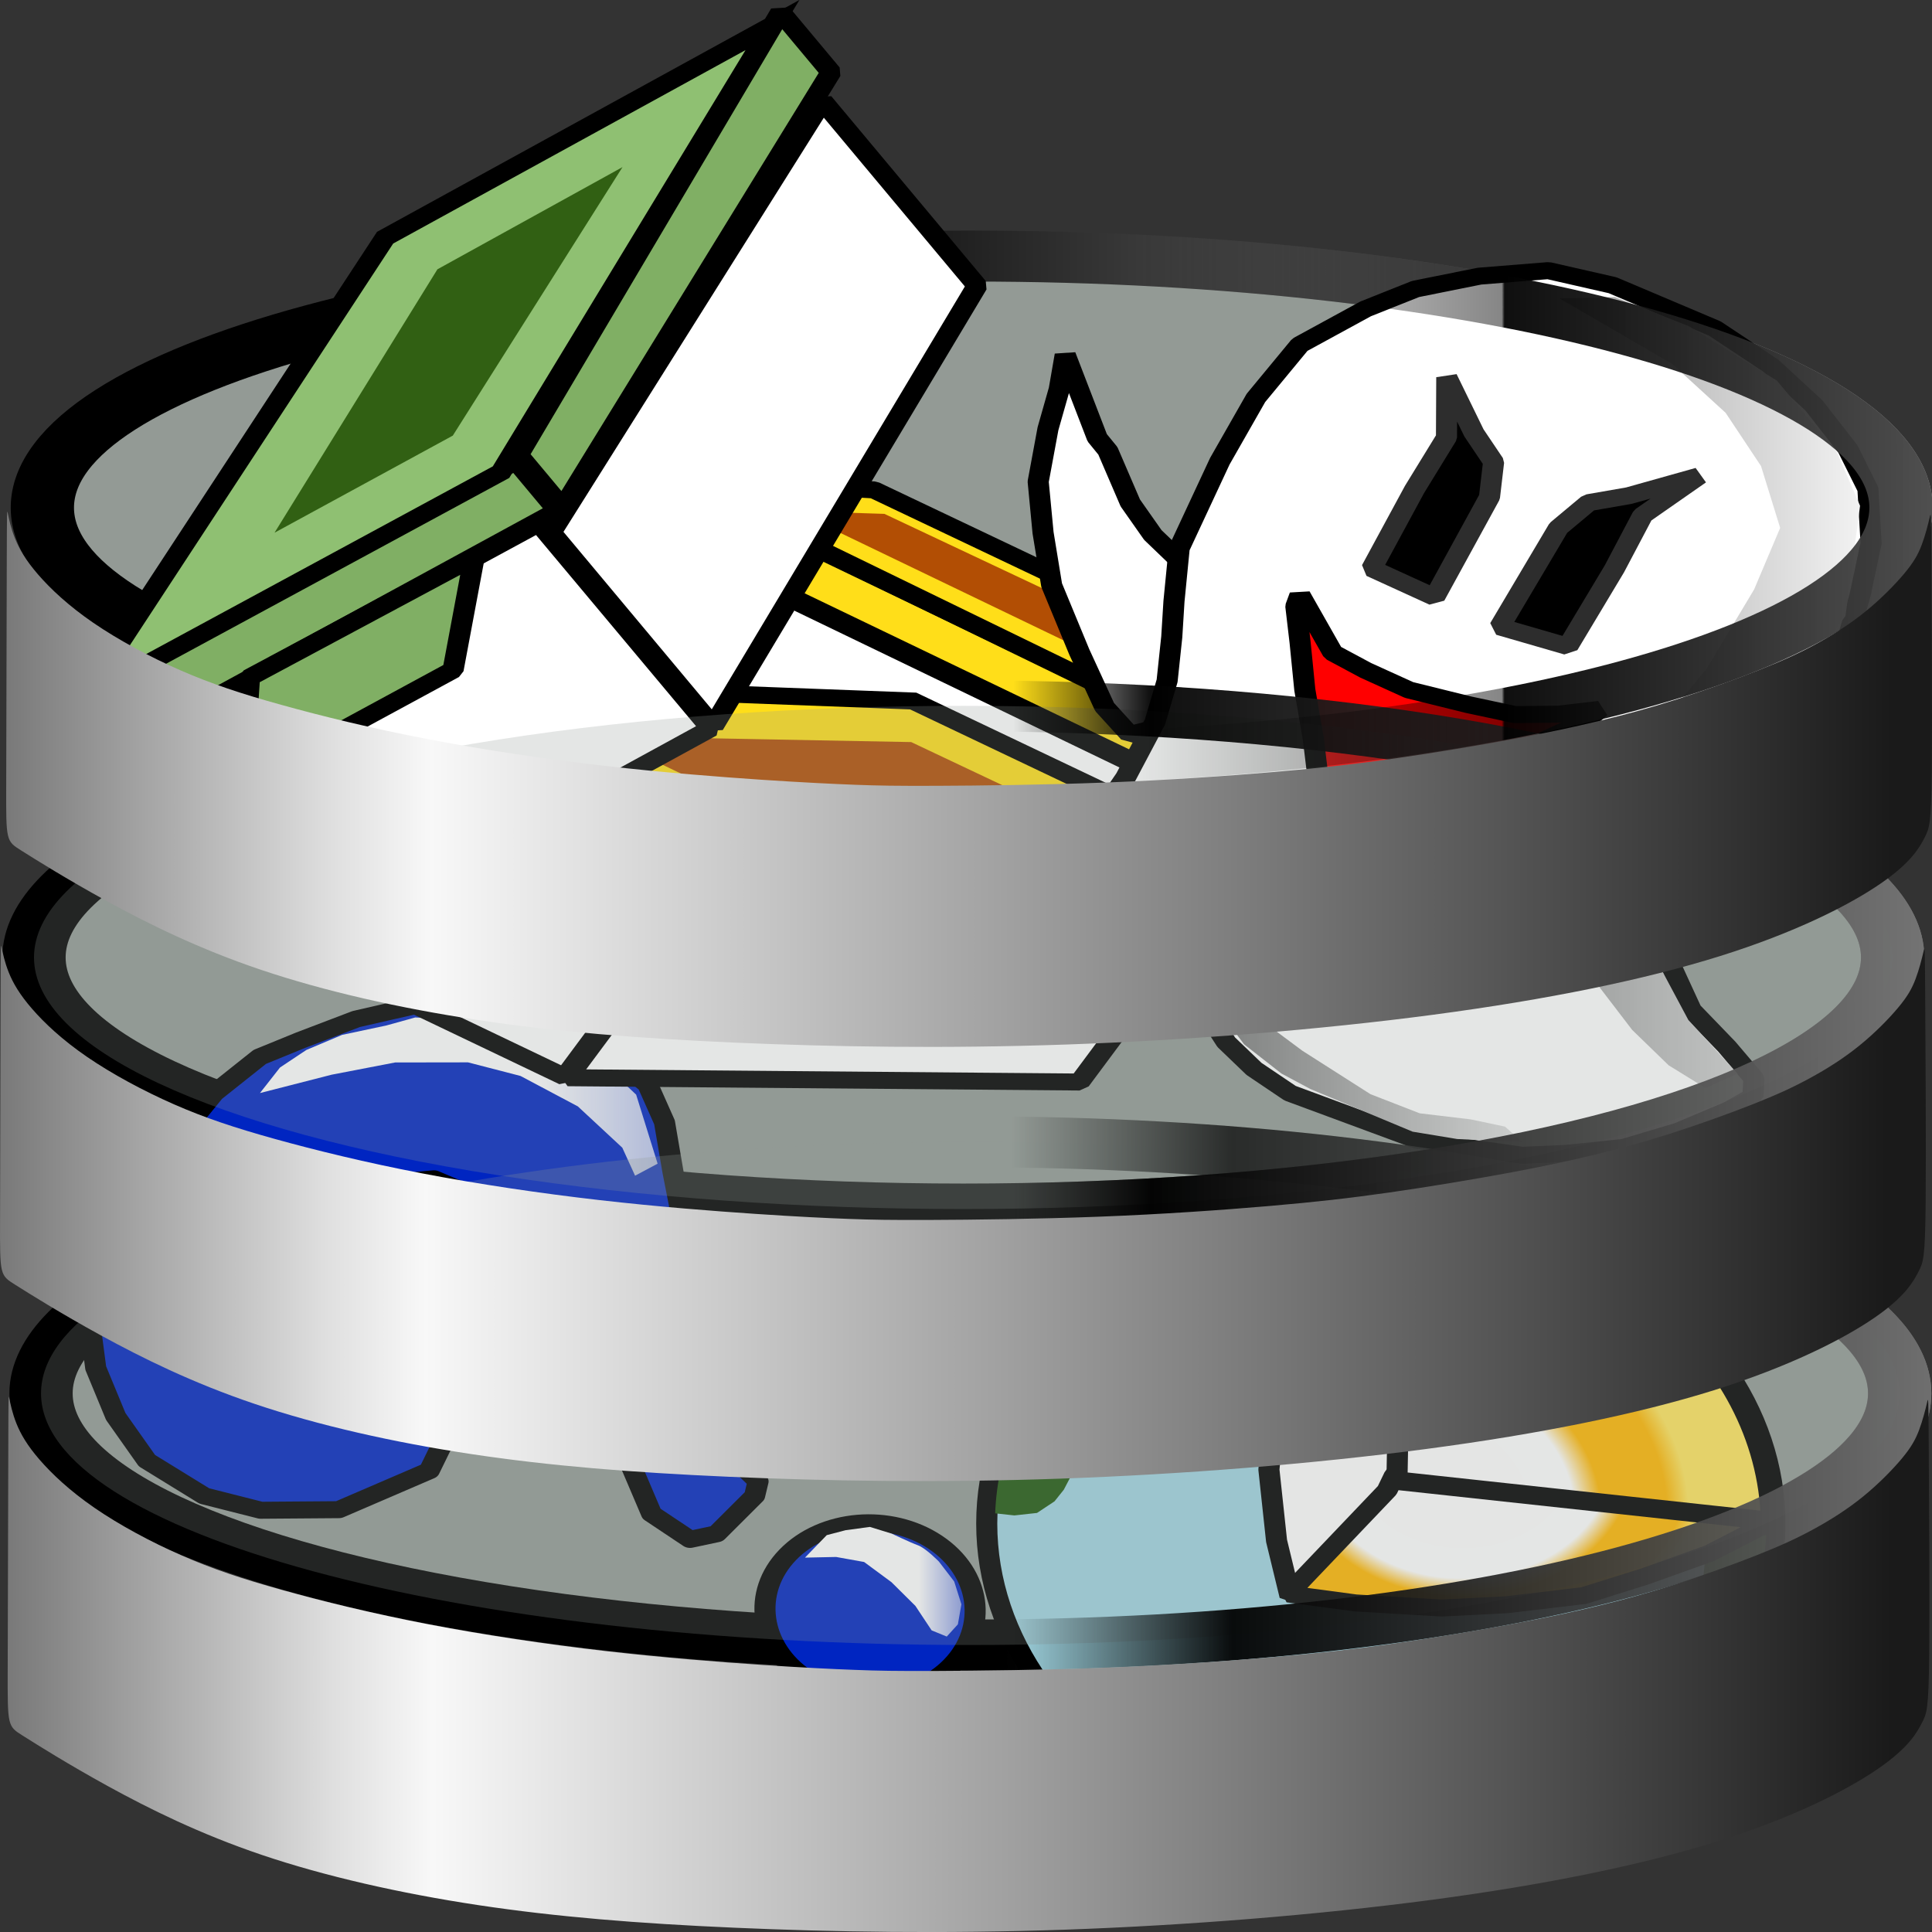 ﻿<?xml version="1.0" encoding="utf-8"?>
<!DOCTYPE svg PUBLIC "-//W3C//DTD SVG 1.1//EN" "http://www.w3.org/Graphics/SVG/1.1/DTD/svg11.dtd">
<svg x="0" y="0" width="48" height="48.001" overflow="hidden" viewBox="0, 0, 48, 48.001"
     preserveAspectRatio="xMidYMid" font-size="0px" id="svg" xml:space="preserve" xmlns="http://www.w3.org/2000/svg"
     xmlns:xml="http://www.w3.org/XML/1998/namespace" version="1.1">
  <rect x="0" y="0" width="48" height="48.001" fill="#333333" stroke="none"/>
  <g transform="matrix(0.262, 0, 0, 0.211, -6.928, -0.713)" id="g23" xml:space="preserve">
    <linearGradient x1="72.783" y1="280.225" x2="175.183" y2="280.225" gradientUnits="userSpaceOnUse" gradientTransform="scale(1.671, 0.598)" id="SVGID_Stroke1_" xml:space="preserve">
      <stop offset="0%" stop-color="#000000" stop-opacity="1" id="stop2" xml:space="preserve" />
      <stop offset="100%" stop-color="#F8F8F8" stop-opacity="1" id="stop4" xml:space="preserve" />
    </linearGradient>
    <ellipse cx="118.459" cy="167.448" rx="88.125" ry="29.625" stroke="url(#SVGID_Stroke1_)" stroke-width="6" stroke-linejoin="round" id="ellipse7" xml:space="preserve" style="fill:#939A95;" />
    <linearGradient x1="73.334" y1="180.418" x2="175.745" y2="180.418" gradientUnits="userSpaceOnUse" gradientTransform="scale(1.671, 0.598)" id="SVGID_Stroke2_" xml:space="preserve">
      <stop offset="0%" stop-color="#000000" stop-opacity="1" id="stop9" xml:space="preserve" />
      <stop offset="100%" stop-color="#F8F8F8" stop-opacity="1" id="stop11" xml:space="preserve" />
    </linearGradient>
    <ellipse cx="117.792" cy="116.115" rx="88.125" ry="29.625" stroke="url(#SVGID_Stroke2_)" stroke-width="6" stroke-linejoin="round" id="ellipse14" xml:space="preserve" style="fill:#939A95;" />
    <linearGradient x1="56.843" y1="75.778" x2="159.695" y2="75.778" gradientUnits="userSpaceOnUse" gradientTransform="scale(1.671, 0.598)" id="SVGID_Stroke3_" xml:space="preserve">
      <stop offset="0%" stop-color="#000000" stop-opacity="1" id="stop16" xml:space="preserve" />
      <stop offset="100%" stop-color="#F8F8F8" stop-opacity="1" id="stop18" xml:space="preserve" />
    </linearGradient>
    <path d="M118.584 33.531 C167.253 33.531 206.709 46.795 206.709 63.156 C206.709 79.518 167.254 92.781 118.584 92.781 C69.914 92.781 30.459 79.518 30.459 63.156 C30.459 46.795 69.914 33.531 118.584 33.531 z" stroke="url(#SVGID_Stroke3_)" stroke-width="6" stroke-linejoin="round" id="path21" xml:space="preserve" connector-curvature="0" style="fill:#939A95;" />
  </g>
  <g transform="matrix(0.262, 0, 0, 0.211, -6.928, -0.713)" id="g70" xml:space="preserve">
    <ellipse cx="157.382" cy="182.777" rx="37.37" ry="37.5" stroke="#000000" stroke-width="2" stroke-linejoin="bevel" id="ellipse25" xml:space="preserve" style="fill:#A0D4E0;" />
    <path d="M191.187 184.649 L189.136 185.821 L188.16 186.7 L187.867 190.215 L188.55 192.95 L188.062 194.61 L186.89 195.879 L186.109 197.735 L184.839 198.907 L183.765 199.59 L180.933 199.786 L179.859 198.614 L177.417 197.54 L174 197.247 L172.046 196.27 L169.605 196.172 L166.968 197.247 L165.406 198.321 L164.625 200.665 L165.015 202.715 L165.796 204.18 L165.21 205.645 L163.941 206.426 L163.257 208.282 L163.746 211.504 L164.625 212.872 L163.941 214.336 L162.964 215.606 L161.89 217.364 L162.183 219.122 L162.265 219.458 C179.655 216.805 193.107 202.123 193.93 184.135 L193.335 184.161 z" stroke-width="0.2" stroke-linejoin="bevel" id="path27" xml:space="preserve" connector-curvature="0" style="fill:#205910;" />
    <path d="M143.335 153.497 L143.531 150.372 L142.535 148.704 C130.044 154.482 121.272 166.975 120.812 181.571 L122.632 181.817 L124.781 181.524 L126.441 180.157 L127.32 178.79 L128.101 176.934 L129.273 176.055 L129.566 173.516 L130.347 171.172 L131.812 169.805 L133.179 169.512 L134.449 170.098 L135.718 171.172 L137.964 171.368 L140.406 171.172 L141.285 169.415 L143.238 167.95 L144.605 165.899 L145.582 163.36 L145.386 160.235 L144.8 158.379 L143.335 156.622 z" stroke-width="0.2" stroke-linejoin="bevel" id="path29" xml:space="preserve" connector-curvature="0" style="fill:#205910;" />
    <radialGradient cx="168.105" cy="174.367" r="40.714" fx="168.105" fy="174.367" gradientUnits="userSpaceOnUse" gradientTransform="rotate(-90, 168.106, 174.367)" id="SVGID_Fill1_" xml:space="preserve">
      <stop offset="0%" stop-color="#FFFDFD" stop-opacity="1" id="stop31" xml:space="preserve" />
      <stop offset="73.148%" stop-color="#FFFFFF" stop-opacity="1" id="stop33" xml:space="preserve" />
      <stop offset="80.556%" stop-color="#FFB600" stop-opacity="1" id="stop35" xml:space="preserve" />
      <stop offset="92.593%" stop-color="#FFB600" stop-opacity="1" id="stop37" xml:space="preserve" />
      <stop offset="100%" stop-color="#FFE45C" stop-opacity="1" id="stop39" xml:space="preserve" />
    </radialGradient>
    <path d="M165.88 180.84 L165.619 181.025 L163.499 181.726 L148.772 191.338 L147.496 184.813 L146.77 176.419 L147.241 170.111 L148.537 162.602 L151.246 156.695 L154.545 150.387 L158.315 145.38 L159.303 146.295 L164.766 180.854 z" stroke="#000000" stroke-width="2" stroke-linejoin="bevel" id="path42" xml:space="preserve" connector-curvature="0" style="fill:url(#SVGID_Fill1_);" />
    <radialGradient cx="159.086" cy="181.666" r="27.474" fx="159.086" fy="181.666" gradientUnits="userSpaceOnUse" id="SVGID_Fill2_" xml:space="preserve">
      <stop offset="0%" stop-color="#FFFDFD" stop-opacity="1" id="stop44" xml:space="preserve" />
      <stop offset="60.648%" stop-color="#FFFFFF" stop-opacity="1" id="stop46" xml:space="preserve" />
      <stop offset="69.907%" stop-color="#FFB600" stop-opacity="1" id="stop48" xml:space="preserve" />
      <stop offset="92.593%" stop-color="#FFB600" stop-opacity="1" id="stop50" xml:space="preserve" />
      <stop offset="100%" stop-color="#FFE45C" stop-opacity="1" id="stop52" xml:space="preserve" />
    </radialGradient>
    <path d="M158.912 177.634 L194.418 182.403 C194.011 162.841 178.677 146.962 159.385 145.772 z" stroke="#000000" stroke-width="2" stroke-linejoin="bevel" id="path55" xml:space="preserve" connector-curvature="0" style="fill:url(#SVGID_Fill2_);" />
    <radialGradient cx="165.162" cy="175.036" r="23.389" fx="165.162" fy="175.036" gradientUnits="userSpaceOnUse" id="SVGID_Fill3_" xml:space="preserve">
      <stop offset="0%" stop-color="#FFFDFD" stop-opacity="1" id="stop57" xml:space="preserve" />
      <stop offset="60.648%" stop-color="#FFFFFF" stop-opacity="1" id="stop59" xml:space="preserve" />
      <stop offset="69.907%" stop-color="#FFB600" stop-opacity="1" id="stop61" xml:space="preserve" />
      <stop offset="92.593%" stop-color="#FFB600" stop-opacity="1" id="stop63" xml:space="preserve" />
      <stop offset="100%" stop-color="#FFE45C" stop-opacity="1" id="stop65" xml:space="preserve" />
    </radialGradient>
    <path d="M158.848 176.881 L158.667 177.097 L157.984 178.855 L148.609 191.062 L154.973 192.12 L163.16 192.722 L169.312 192.331 L176.636 191.257 L182.398 189.011 L188.55 186.276 L193.433 183.151 L192.541 182.333 L158.834 177.805 z" stroke="#000000" stroke-width="2" stroke-linejoin="bevel" id="path68" xml:space="preserve" connector-curvature="0" style="fill:url(#SVGID_Fill3_);" />
  </g>
  <g transform="matrix(0.262, 0, 0, 0.211, -6.928, -0.713)" id="g97" xml:space="preserve">
    <path d="M101.139 186.461 C104.559 182.074 110.827 181.413 115.139 184.982 C119.452 188.552 120.176 195.002 116.757 199.388 C113.337 203.774 107.069 204.436 102.756 200.866 C98.444 197.296 97.72 190.847 101.139 186.461 z" stroke="#000000" stroke-width="2" stroke-linejoin="round" id="path72" xml:space="preserve" connector-curvature="0" style="fill:#0025C1;" />
    <path d="M67.15 176.552 L58.568 181.139 L51.173 181.208 L45.812 179.522 L40.376 175.366 L37.42 170.168 L35.522 164.47 L35.003 159.571 L35.545 152.455 L36.895 147.727 L39.669 142.457 L43.213 137.483 L46.718 132.131 L51.074 127.828 L54.938 125.868 L60.225 123.367 L65.794 121.788 L70.752 121.421 L77.901 122.524 L82.689 125.8 L87.879 131.128 L89.455 135.527 L90.257 141.348 L91.38 148.468 L90.918 156.338 L91.064 164.711 L93.611 171.29 L95.716 175.439 L97.238 176.512 L98.327 177.815 L97.999 179.52 L94.399 183.977 L91.878 184.642 L88.228 181.62 L86.086 175.377 L83.786 167.627 L82.26 158.455 L80.886 154.224 L77.525 148.69 L73.265 145.165 L67.583 142.18 L63.194 142.673 L58.109 145.342 L54.771 148.769 L52.53 152.071 L50.814 156.841 L51.09 161.195 L53.727 163.378 L57.015 164.724 L61.487 163.268 L64.334 162.186 L66.851 163.238 L68.756 165.502 L69.401 168.099 L69.68 170.738 L68.171 173.958 z" stroke="#000000" stroke-width="2" stroke-linejoin="round" id="path74" xml:space="preserve" connector-curvature="0" style="fill:#0025C1;" />
    <linearGradient x1="54.281" y1="175.427" x2="84.911" y2="175.427" gradientUnits="userSpaceOnUse" gradientTransform="scale(1.422, 0.703)" id="SVGID_Fill4_" xml:space="preserve">
      <stop offset="0.926%" stop-color="#FFFFFF" stop-opacity="1" id="stop76" xml:space="preserve" />
      <stop offset="100%" stop-color="#FCFCFF" stop-opacity="0" id="stop78" xml:space="preserve" />
    </linearGradient>
    <path d="M51.093 132.084 L57.896 129.921 L63.912 128.482 L70.819 128.469 L75.8 130.07 L81.238 133.654 L85.454 138.519 L86.666 141.815 L88.803 140.399 L86.767 132.27 L83.388 128.327 L78.006 124.102 L70.877 123.154 L67.308 123.27 L65.818 123.183 L63.081 124.126 L58.88 125.234 L55.491 127.013 L52.995 129.074 z" stroke-width="0.2" stroke-linejoin="round" id="path81" xml:space="preserve" connector-curvature="0" style="fill:url(#SVGID_Fill4_);" />
    <linearGradient x1="51.335" y1="204.884" x2="63.344" y2="204.884" gradientUnits="userSpaceOnUse" gradientTransform="scale(1.255, 0.797)" id="SVGID_Fill5_" xml:space="preserve">
      <stop offset="0.926%" stop-color="#FFFFFF" stop-opacity="1" id="stop83" xml:space="preserve" />
      <stop offset="100%" stop-color="#FFFFFF" stop-opacity="0" id="stop85" xml:space="preserve" />
    </linearGradient>
    <path d="M55.72 165.601 L53.928 166.152 L55.469 169.061 L58.531 168.844 L61.727 168.739 L64.216 170.112 L66.542 172.266 L67.193 173.178 L68.329 171.08 L68.678 168.848 L68.52 166.768 L67.073 165.628 L65.795 164.341 L64.32 163.808 L61.583 164.751 L59.59 165.452 L57.734 165.978" stroke-width="0.2" stroke-linejoin="round" id="path88" xml:space="preserve" connector-curvature="0" style="fill:url(#SVGID_Fill5_);" />
    <linearGradient x1="105.888" y1="198.469" x2="114.45" y2="198.469" gradientUnits="userSpaceOnUse" gradientTransform="scale(1.072, 0.933)" id="SVGID_Fill6_" xml:space="preserve">
      <stop offset="0.926%" stop-color="#FFFFFF" stop-opacity="1" id="stop90" xml:space="preserve" />
      <stop offset="100%" stop-color="#FFFFFF" stop-opacity="0" id="stop92" xml:space="preserve" />
    </linearGradient>
    <path d="M102.777 186.785 L105.73 186.708 L108.383 187.299 L110.979 189.677 L113.249 192.473 L114.787 195.351 L116.221 196.08 L117.276 194.642 L117.612 192.284 L116.927 189.596 L115.476 187.249 C115.476 187.249 114.233 185.664 113.479 185.328 C112.823 185.036 110.99 183.956 110.99 183.956 L108.933 183.17 L106.63 183.556 L104.841 184.138 z" stroke-width="0.2" stroke-linejoin="round" id="path95" xml:space="preserve" connector-curvature="0" style="fill:url(#SVGID_Fill6_);" />
  </g>
  <g transform="matrix(0.262, 0, 0, 0.211, -6.928, -0.713)" id="g139" xml:space="preserve">
    <path d="M89.18 59.211 L153.729 97.711 L150.579 102.968 L86.171 64.506 z" stroke="#000000" stroke-width="2" stroke-linejoin="bevel" id="path99" xml:space="preserve" connector-curvature="0" style="fill:#FFDE19;" />
    <path d="M152.855 97.398 L169.317 97.001 L166.158 102.275 L149.755 102.637 z" stroke="#000000" stroke-width="2" stroke-linejoin="bevel" id="path101" xml:space="preserve" connector-curvature="0" style="fill:#FFDE19;" />
    <path d="M109.318 61.065 L169.954 96.843 L153.377 97.797 L90.381 59.727 z" stroke="#000000" stroke-width="2" stroke-linejoin="bevel" id="path103" xml:space="preserve" connector-curvature="0" style="fill:#FFDE19;" />
    <path d="M148.714 102.505 L164.591 102.896 L153.228 121.868 L136.675 122.605 z" stroke="#000000" stroke-width="2" stroke-linecap="square" stroke-linejoin="bevel" id="path105" xml:space="preserve" connector-curvature="0" style="fill:#FFFFFF;" />
    <path d="M90.078 67.114 L148.535 102.128 L136.317 122.526 L77.86 87.512 z" stroke="#000000" stroke-width="2" stroke-linecap="square" stroke-linejoin="bevel" id="path107" xml:space="preserve" connector-curvature="0" style="fill:#FFFFFF;" />
    <path d="M92.192 110.378 L140.184 111.814 L128.821 130.785 L80.273 130.278 z" stroke="#000000" stroke-width="2" stroke-linecap="square" stroke-linejoin="bevel" id="path109" xml:space="preserve" connector-curvature="0" style="fill:#FFFFFF;" />
    <path d="M61.028 90.179 L92.603 109.092 L79.994 130.179 L55.159 115.439 L51.596 111.682 L51.253 106.61 z" stroke="#000000" stroke-width="2" stroke-linecap="square" stroke-linejoin="bevel" id="path111" xml:space="preserve" connector-curvature="0" style="fill:#FFFFFF;" />
    <path d="M61.686 83.588 L97.41 104.828 L94.371 109.902 L58.733 88.669 z" stroke="#000000" stroke-width="2" id="path113" xml:space="preserve" connector-curvature="0" style="fill:#FFDE19;" />
    <path d="M61.379 83.495 L113.039 85.923 L145.306 104.991 L95.907 104.199 z" stroke="#000000" stroke-width="2" id="path115" xml:space="preserve" connector-curvature="0" style="fill:#FFDE19;" />
    <linearGradient x1="113.458" y1="132.659" x2="175.136" y2="132.659" gradientUnits="userSpaceOnUse" gradientTransform="scale(1.392, 0.718)" id="SVGID_Fill7_" xml:space="preserve">
      <stop offset="0.463%" stop-color="#B24E04" stop-opacity="1" id="stop117" xml:space="preserve" />
      <stop offset="66.054%" stop-color="#D06515" stop-opacity="1" id="stop119" xml:space="preserve" />
      <stop offset="99.537%" stop-color="#EE7C27" stop-opacity="1" id="stop121" xml:space="preserve" />
    </linearGradient>
    <path d="M101.813 63.548 L151.757 93.4 L159.66 92.77 L110.308 63.886 z" stroke-width="0.2" stroke-linecap="square" stroke-linejoin="bevel" id="path124" xml:space="preserve" connector-curvature="0" style="fill:url(#SVGID_Fill7_);" />
    <path d="M98.05 104.738 L146.744 105.039 L143.049 111.208 L94.792 110.177 z" stroke="#000000" stroke-width="2" stroke-linecap="square" stroke-linejoin="bevel" id="path126" xml:space="preserve" connector-curvature="0" style="fill:#FFDE19;" />
    <path d="M68.915 94.655 L87.362 105.84 L76.504 109.07 L59.092 98.641 z" stroke="#000000" stroke-width="2" stroke-linejoin="bevel" id="path128" xml:space="preserve" connector-curvature="0" style="fill:#FFDE19;" />
    <linearGradient x1="57.655" y1="230.928" x2="115.644" y2="230.928" gradientUnits="userSpaceOnUse" gradientTransform="scale(2.139, 0.468)" id="SVGID_Fill8_" xml:space="preserve">
      <stop offset="0.463%" stop-color="#B24E04" stop-opacity="1" id="stop130" xml:space="preserve" />
      <stop offset="66.054%" stop-color="#D06515" stop-opacity="1" id="stop132" xml:space="preserve" />
      <stop offset="99.537%" stop-color="#EE7C27" stop-opacity="1" id="stop134" xml:space="preserve" />
    </linearGradient>
    <path d="M83.647 90.076 L98.426 98.883 L128.317 99.842 L112.848 90.757 z" stroke-width="0.2" stroke-linecap="square" stroke-linejoin="bevel" id="path137" xml:space="preserve" connector-curvature="0" style="fill:url(#SVGID_Fill8_);" />
  </g>
  <g transform="matrix(0.262, 0, 0, 0.211, -6.928, -0.713)" id="g169" xml:space="preserve">
    <path d="M78.717 66.077 L104.442 15.264 L119.089 37.027 L94.081 88.905 z" stroke="#000000" stroke-width="2" stroke-linecap="square" stroke-linejoin="bevel" id="path141" xml:space="preserve" connector-curvature="0" style="fill:#FFFFFF;" />
    <path d="M41.321 89.366 L77.542 64.989 L93.834 89.154 L65.49 108.397 L59.66 110.33 L54.041 108.142 z" stroke="#000000" stroke-width="2" stroke-linecap="square" stroke-linejoin="bevel" id="path143" xml:space="preserve" connector-curvature="0" style="fill:#FFFFFF;" />
    <path d="M34.575 85.338 L75.386 57.678 L79.303 63.499 L38.544 91.07 z" stroke="#000000" stroke-width="2" id="path145" xml:space="preserve" connector-curvature="0" style="fill:#80AF64;" />
    <linearGradient x1="127.094" y1="11.729" x2="247.269" y2="11.729" gradientUnits="userSpaceOnUse" gradientTransform="scale(0.91, 1.099)" id="SVGID_Fill9_" xml:space="preserve">
      <stop offset="0%" stop-color="#8FC072" stop-opacity="1" id="stop147" xml:space="preserve" />
      <stop offset="66.204%" stop-color="#87B76B" stop-opacity="1" id="stop149" xml:space="preserve" />
      <stop offset="100%" stop-color="#80AF64" stop-opacity="1" id="stop151" xml:space="preserve" />
    </linearGradient>
    <path d="M34.322 85.619 L62.961 31.366 L99.697 6.324 L73.955 58.973 z" stroke="#000000" stroke-width="2" id="path154" xml:space="preserve" connector-curvature="0" style="fill:url(#SVGID_Fill9_);" />
    <linearGradient x1="104.721" y1="28.484" x2="160.719" y2="28.484" gradientUnits="userSpaceOnUse" gradientTransform="scale(0.876, 1.142)" id="SVGID_Fill10_" xml:space="preserve">
      <stop offset="0%" stop-color="#316013" stop-opacity="1" id="stop156" xml:space="preserve" />
      <stop offset="66.204%" stop-color="#447327" stop-opacity="1" id="stop158" xml:space="preserve" />
      <stop offset="100%" stop-color="#58873B" stop-opacity="1" id="stop160" xml:space="preserve" />
    </linearGradient>
    <path d="M52.476 66.103 L69.381 54.671 L85.473 23.055 L67.922 35.089 z" stroke-width="0.2" stroke-linecap="square" stroke-linejoin="bevel" id="path163" xml:space="preserve" connector-curvature="0" style="fill:url(#SVGID_Fill10_);" />
    <path d="M75.611 56.946 L100.472 4.807 L105.235 11.883 L79.811 63.185 z" stroke="#000000" stroke-width="2" stroke-linecap="square" stroke-linejoin="bevel" id="path165" xml:space="preserve" connector-curvature="0" style="fill:#80AF64;" />
    <path d="M50.102 83.152 L71.41 68.978 L69.407 82.266 L49.433 95.71 z" stroke="#000000" stroke-width="2" stroke-linejoin="bevel" id="path167" xml:space="preserve" connector-curvature="0" style="fill:#80AF64;" />
  </g>
  <g transform="matrix(0.262, 0, 0, 0.211, -6.928, -0.713)" id="g202" xml:space="preserve">
    <path d="M127.455 45.15 L130.488 54.925 L131.5 56.465 L133.626 62.599 L135.762 66.374 L138.4 69.52 L139.077 74.13 L138.57 79.915 L137.256 85.114 L135.818 89.182 L133.569 89.868 L131.189 86.626 L128.79 80.151 L126.169 72.285 L125.353 66.107 L124.891 60.092 L125.821 53.857 L126.89 49.189 z" stroke="#000000" stroke-width="2" stroke-linejoin="bevel" id="path171" xml:space="preserve" connector-curvature="0" style="fill:#FFFFFF;" />
    <path d="M138.261 67.952 L142.116 57.686 L145.539 50.232 L149.702 43.976 L155.941 39.749 L160.671 37.408 L166.738 35.896 L173.271 35.243 L179.358 36.964 L189.053 42.061 L194.354 46.43 L198.441 51.101 L201.671 56.237 L203.576 60.981 L203.874 67.351 L202.849 73.328 L201.631 78.787 L197.454 84.606 L192.783 88.693 L188.519 91.893 L185.964 96.523 L183.71 102.365 L182.723 106.855 L183.266 112.692 L185.281 118.131 L186.817 122.275 L190.194 126.621 L192.766 130.381 L192.661 132.482 L190.44 134.041 L185.63 136.56 L180.45 138.479 L174.967 139.186 L170.78 139.412 L166.208 138.602 L160.845 137.643 L154.633 134.79 L148.776 132.1 L145.36 129.242 L142.722 126.096 L140.668 122.144 L138.821 119.146 L135.358 120.135 L131.458 121.138 L128.513 121.935 L124.815 121.096 L118.277 118.953 L114.003 116.56 L111.58 112.009 L113.105 110.56 L117.714 109.883 L122.554 108.237 L127.254 105.022 L130.654 99.491 L133.21 94.862 L135.967 88.391 L137.117 83.546 L137.558 78.375 L137.768 74.173 z" stroke="#000000" stroke-width="2" stroke-linejoin="bevel" id="path173" xml:space="preserve" connector-curvature="0" style="fill:#FFFFFF;" />
    <path d="M149.716 73.428 L152.826 80.229 L155.953 82.31 L160.05 84.621 L165.701 86.357 L170.109 87.522 L174.215 87.473 L178.129 86.906 L176.863 88.259 L171.63 91.229 L165.213 95.375 L160.062 98.167 L155.074 100.605 L153.246 100.84 L151.504 95.741 L150.976 90.341 L150.174 84.599 L149.727 79.021 L149.323 74.752 z" stroke="#000000" stroke-width="2" stroke-linejoin="bevel" id="path175" xml:space="preserve" connector-curvature="0" style="fill:#FF0000;" />
    <path d="M163.637 47.797 L166.214 54.353 L168.075 57.788 L167.687 61.908 L162.485 73.704 L156.517 70.318 L160.579 61.007 L163.609 54.877 z" stroke="#2D2D2D" stroke-width="2" stroke-linejoin="bevel" id="path177" xml:space="preserve" connector-curvature="0" style="fill:#000000;" />
    <path d="M187.562 59.423 L180.91 61.741 L177.092 62.566 L174.219 65.546 L168.662 77.178 L175.118 79.499 L179.535 70.351 L182.21 64.057 z" stroke="#2D2D2D" stroke-width="2" stroke-linejoin="bevel" id="path179" xml:space="preserve" connector-curvature="0" style="fill:#000000;" />
    <linearGradient x1="286.43" y1="40.497" x2="375.091" y2="40.497" gradientUnits="userSpaceOnUse" gradientTransform="scale(0.553, 1.808)" id="SVGID_Fill11_" xml:space="preserve">
      <stop offset="0%" stop-color="#737373" stop-opacity="1" id="stop181" xml:space="preserve" />
      <stop offset="100%" stop-color="#FFFFFF" stop-opacity="1" id="stop183" xml:space="preserve" />
    </linearGradient>
    <path d="M174.341 38.528 L184.996 46.215 L190.081 51.99 L193.435 58.258 L195.25 65.539 L192.78 72.787 L188.283 82.113 L182.706 90.513 C182.706 90.513 179.172 97.272 178.586 98.078 C178.001 98.884 175.935 102.448 175.935 102.448 L175.427 108.233 L175.601 113.471 L177.89 119.25 L181.215 124.646 L184.674 128.814 L188.171 131.494 L191.212 129.815 L186.545 123.481 L184.167 117.955 L182.154 111.631 L182.333 103.022 L186.52 94.843 L190.208 90.089 L197.318 82.649 L201.448 75.909 L202.827 62.934 L200.635 56.621 L194.931 48.186 L186.597 41.793 L179.579 38.355 z" stroke-width="0.2" stroke-linejoin="bevel" id="path186" xml:space="preserve" connector-curvature="0" style="fill:url(#SVGID_Fill11_);" />
    <linearGradient x1="79.995" y1="157.48" x2="98.817" y2="157.48" gradientUnits="userSpaceOnUse" gradientTransform="scale(1.412, 0.708)" id="SVGID_Fill12_" xml:space="preserve">
      <stop offset="0%" stop-color="#737373" stop-opacity="1" id="stop188" xml:space="preserve" />
      <stop offset="100%" stop-color="#FFFFFF" stop-opacity="1" id="stop190" xml:space="preserve" />
    </linearGradient>
    <path d="M118.681 110.776 L115.408 111.409 L112.802 111.905 L114.509 115.342 L116.619 117.063 L120.217 118.823 L123.275 120.12 L127.943 120.793 L131.051 120.037 L133.122 119.343 L129.506 118.253 L125.515 117.818 L122.306 115.914 L120.466 113.134 L119.806 110.608 z" stroke-width="0.2" stroke-linejoin="bevel" id="path193" xml:space="preserve" connector-curvature="0" style="fill:url(#SVGID_Fill12_);" />
    <linearGradient x1="105.313" y1="164.839" x2="135.016" y2="164.839" gradientUnits="userSpaceOnUse" gradientTransform="scale(1.33, 0.752)" id="SVGID_Fill13_" xml:space="preserve">
      <stop offset="0%" stop-color="#737373" stop-opacity="1" id="stop195" xml:space="preserve" />
      <stop offset="100%" stop-color="#FFFFFF" stop-opacity="1" id="stop197" xml:space="preserve" />
    </linearGradient>
    <path d="M141.319 121.194 L144.415 126.343 L147.954 129.782 L150.702 131.608 L160.397 136.631 L164.62 137.496 L170.794 137.86 L169.16 136.035 L165.898 135.182 L161.068 134.468 L156.405 132.219 L149.943 127.102 L146.472 123.896 z" stroke-width="0.2" stroke-linejoin="bevel" id="path200" xml:space="preserve" connector-curvature="0" style="fill:url(#SVGID_Fill13_);" />
  </g>
  <g transform="matrix(0.262, 0, 0, 0.211, -6.928, -0.713)" id="g233" xml:space="preserve">
    <linearGradient x1="72.782" y1="280.225" x2="175.183" y2="280.225" gradientUnits="userSpaceOnUse" gradientTransform="scale(1.671, 0.598)" id="SVGID_Stroke4_" xml:space="preserve">
      <stop offset="0.422%" stop-color="#000000" stop-opacity="0" id="stop204" xml:space="preserve" />
      <stop offset="12.658%" stop-color="#000000" stop-opacity="0.941" id="stop206" xml:space="preserve" />
      <stop offset="100%" stop-color="#F8F8F8" stop-opacity="0.941" id="stop208" xml:space="preserve" />
    </linearGradient>
    <path d="M118.459 137.823 C167.128 137.823 206.584 151.086 206.584 167.448 C206.584 183.809 167.129 197.073 118.459 197.073 C69.789 197.073 30.334 183.809 30.334 167.448 C30.334 151.086 69.789 137.823 118.459 137.823 z" stroke="url(#SVGID_Stroke4_)" fill-opacity="0.243" stroke-width="6" stroke-linejoin="round" id="path211" xml:space="preserve" connector-curvature="0" style="fill:#939A95;" />
    <linearGradient x1="73.334" y1="180.418" x2="175.745" y2="180.418" gradientUnits="userSpaceOnUse" gradientTransform="scale(1.671, 0.598)" id="SVGID_Stroke5_" xml:space="preserve">
      <stop offset="0%" stop-color="#000000" stop-opacity="0" id="stop213" xml:space="preserve" />
      <stop offset="7.595%" stop-color="#000000" stop-opacity="0.941" id="stop215" xml:space="preserve" />
      <stop offset="100%" stop-color="#F8F8F8" stop-opacity="0.941" id="stop217" xml:space="preserve" />
    </linearGradient>
    <ellipse cx="117.792" cy="116.115" rx="88.125" ry="29.625" stroke="url(#SVGID_Stroke5_)" fill-opacity="0.243" stroke-width="6" stroke-linejoin="round" id="ellipse220" xml:space="preserve" style="fill:#939A95;" />
    <linearGradient x1="80.423" y1="74.812" x2="183.022" y2="74.812" gradientUnits="userSpaceOnUse" gradientTransform="scale(1.671, 0.598)" id="SVGID_Stroke6_" xml:space="preserve">
      <stop offset="0%" stop-color="#000000" stop-opacity="0" id="stop222" xml:space="preserve" />
      <stop offset="20.101%" stop-color="#000000" stop-opacity="0.475" id="stop224" xml:space="preserve" />
      <stop offset="20.253%" stop-color="#000000" stop-opacity="0.941" id="stop226" xml:space="preserve" />
      <stop offset="100%" stop-color="#F8F8F8" stop-opacity="0.941" id="stop228" xml:space="preserve" />
    </linearGradient>
    <path d="M118.584 33.531 C167.253 33.531 206.709 46.795 206.709 63.156 C206.709 79.517 167.254 92.781 118.584 92.781 C69.914 92.781 30.459 79.517 30.459 63.156 C30.459 46.795 69.914 33.531 118.584 33.531 z" stroke="url(#SVGID_Stroke6_)" fill-opacity="0" stroke-width="6" stroke-linejoin="round" id="path231" xml:space="preserve" connector-curvature="0" style="fill:#939A95;" />
  </g>
  <linearGradient x1="14.205" y1="338.897" x2="124.9" y2="338.897" gradientUnits="userSpaceOnUse" gradientTransform="matrix(0.446, 0, 0, 0.124, -6.928, -0.713)" id="SVGID_Fill14_" xml:space="preserve">
    <stop offset="0%" stop-color="#6F6F6F" stop-opacity="1" id="stop235" xml:space="preserve" />
    <stop offset="18.018%" stop-color="#DFDFDF" stop-opacity="1" id="stop237" xml:space="preserve" />
    <stop offset="22.973%" stop-color="#F8F8F8" stop-opacity="1" id="stop239" xml:space="preserve" />
    <stop offset="96.396%" stop-color="#1A1A1A" stop-opacity="1" id="stop241" xml:space="preserve" />
  </linearGradient>
  <path d="M0.233 34.748 C0.209 34.633 0.209 34.645 0.206 36.022 C0.202 37.399 0.195 40.141 0.191 41.513 C0.188 42.884 0.188 42.884 0.562 43.12 C0.937 43.357 1.686 43.829 2.69 44.381 C3.695 44.932 4.956 45.562 6.515 46.088 C8.073 46.614 9.931 47.037 11.875 47.331 C13.819 47.624 15.85 47.789 18.259 47.894 C20.668 48 23.453 48.047 26.471 47.942 C29.489 47.836 32.739 47.577 35.569 47.201 C38.398 46.826 40.807 46.332 42.678 45.745 C44.55 45.158 45.885 44.477 46.654 43.948 C47.423 43.42 47.626 43.044 47.749 42.805 C47.873 42.567 47.916 42.465 47.93 41.129 C47.943 39.792 47.927 37.22 47.919 35.947 C47.911 34.674 47.911 34.7 47.875 34.855 C47.84 35.009 47.769 35.291 47.679 35.529 C47.59 35.766 47.481 35.96 47.25 36.238 C47.018 36.515 46.665 36.876 46.278 37.189 C45.892 37.502 45.473 37.766 45.057 37.993 C44.641 38.22 44.227 38.409 43.642 38.64 C43.057 38.872 42.301 39.144 41.613 39.365 C40.924 39.585 40.304 39.752 39.676 39.904 C39.047 40.056 38.411 40.193 37.554 40.351 C36.697 40.51 35.619 40.691 34.648 40.83 C33.677 40.969 32.812 41.068 31.647 41.168 C30.481 41.269 29.016 41.372 27.469 41.432 C25.922 41.492 24.293 41.51 23.267 41.514 C22.24 41.518 21.816 41.51 21.247 41.488 C20.679 41.467 19.966 41.433 18.924 41.364 C17.882 41.294 16.511 41.188 15.052 41.021 C13.594 40.853 12.049 40.624 10.651 40.356 C9.252 40.087 8.001 39.779 7.005 39.501 C6.009 39.224 5.27 38.977 4.508 38.642 C3.746 38.308 2.962 37.885 2.348 37.462 C1.733 37.039 1.287 36.616 0.982 36.264 C0.677 35.912 0.514 35.63 0.409 35.368 C0.304 35.106 0.256 34.863 0.233 34.748 z" stroke-width="0.047" stroke-linejoin="round" id="path244" xml:space="preserve" style="fill:url(#SVGID_Fill14_);" />
  <linearGradient x1="13.759" y1="248.905" x2="124.572" y2="248.905" gradientUnits="userSpaceOnUse" gradientTransform="matrix(0.446, 0, 0, 0.124, -6.928, -0.713)" id="SVGID_Fill15_" xml:space="preserve">
    <stop offset="0%" stop-color="#6F6F6F" stop-opacity="1" id="stop246" xml:space="preserve" />
    <stop offset="18.018%" stop-color="#DFDFDF" stop-opacity="1" id="stop248" xml:space="preserve" />
    <stop offset="22.973%" stop-color="#F8F8F8" stop-opacity="1" id="stop250" xml:space="preserve" />
    <stop offset="96.396%" stop-color="#1A1A1A" stop-opacity="1" id="stop252" xml:space="preserve" />
  </linearGradient>
  <path d="M0.042 23.544 C0.019 23.428 0.019 23.44 0.015 24.817 C0.012 26.194 0.004 28.937 0.001 30.308 C-0.003 31.679 -0.003 31.679 0.372 31.916 C0.748 32.152 1.498 32.625 2.505 33.176 C3.512 33.727 4.775 34.357 6.338 34.883 C7.9 35.41 9.761 35.833 11.709 36.126 C13.658 36.42 15.694 36.584 18.107 36.69 C20.521 36.796 23.313 36.843 26.337 36.737 C29.362 36.631 32.619 36.373 35.454 35.997 C38.29 35.621 40.703 35.128 42.579 34.541 C44.455 33.953 45.792 33.272 46.563 32.744 C47.334 32.215 47.537 31.839 47.661 31.601 C47.785 31.362 47.828 31.261 47.842 29.924 C47.855 28.587 47.839 26.015 47.831 24.742 C47.823 23.469 47.823 23.496 47.787 23.65 C47.752 23.804 47.681 24.086 47.591 24.324 C47.501 24.562 47.392 24.756 47.16 25.033 C46.929 25.311 46.574 25.672 46.187 25.984 C45.8 26.297 45.38 26.561 44.963 26.788 C44.546 27.015 44.131 27.204 43.545 27.436 C42.959 27.667 42.201 27.94 41.511 28.16 C40.821 28.38 40.2 28.548 39.57 28.7 C38.94 28.852 38.302 28.988 37.443 29.147 C36.585 29.305 35.505 29.486 34.532 29.625 C33.558 29.765 32.691 29.863 31.524 29.964 C30.356 30.064 28.887 30.167 27.337 30.227 C25.786 30.287 24.154 30.305 23.125 30.309 C22.097 30.313 21.672 30.305 21.102 30.284 C20.532 30.263 19.817 30.229 18.773 30.159 C17.729 30.089 16.355 29.983 14.894 29.816 C13.432 29.649 11.884 29.42 10.482 29.151 C9.081 28.882 7.827 28.574 6.829 28.297 C5.831 28.019 5.09 27.773 4.326 27.438 C3.563 27.103 2.778 26.68 2.162 26.257 C1.546 25.835 1.098 25.412 0.793 25.059 C0.488 24.707 0.324 24.425 0.219 24.163 C0.113 23.901 0.066 23.659 0.042 23.544 z" stroke-width="0.047" stroke-linejoin="round" id="path255" xml:space="preserve" style="fill:url(#SVGID_Fill15_);" />
  <linearGradient x1="14.102" y1="161.924" x2="124.915" y2="161.924" gradientUnits="userSpaceOnUse" gradientTransform="matrix(0.446, 0, 0, 0.124, -6.928, -0.713)" id="SVGID_Fill16_" xml:space="preserve">
    <stop offset="0%" stop-color="#6F6F6F" stop-opacity="1" id="stop257" xml:space="preserve" />
    <stop offset="18.018%" stop-color="#DFDFDF" stop-opacity="1" id="stop259" xml:space="preserve" />
    <stop offset="22.973%" stop-color="#F8F8F8" stop-opacity="1" id="stop261" xml:space="preserve" />
    <stop offset="96.396%" stop-color="#1A1A1A" stop-opacity="1" id="stop263" xml:space="preserve" />
  </linearGradient>
  <path d="M0.195 12.757 C0.172 12.642 0.172 12.654 0.168 14.031 C0.164 15.408 0.157 18.151 0.154 19.522 C0.15 20.893 0.15 20.893 0.525 21.129 C0.901 21.366 1.651 21.838 2.658 22.39 C3.665 22.941 4.928 23.571 6.491 24.097 C8.053 24.623 9.914 25.046 11.862 25.34 C13.811 25.634 15.846 25.798 18.26 25.904 C20.674 26.009 23.466 26.056 26.49 25.951 C29.515 25.845 32.772 25.587 35.607 25.211 C38.442 24.835 40.856 24.342 42.732 23.754 C44.608 23.167 45.945 22.486 46.716 21.957 C47.487 21.429 47.69 21.053 47.814 20.815 C47.937 20.576 47.981 20.475 47.995 19.138 C48.008 17.801 47.992 15.229 47.984 13.956 C47.976 12.683 47.976 12.71 47.94 12.864 C47.905 13.018 47.834 13.3 47.744 13.538 C47.654 13.776 47.545 13.969 47.313 14.247 C47.081 14.524 46.727 14.886 46.34 15.198 C45.953 15.511 45.533 15.775 45.116 16.002 C44.699 16.229 44.284 16.418 43.698 16.649 C43.112 16.881 42.354 17.154 41.664 17.374 C40.974 17.594 40.353 17.762 39.723 17.913 C39.093 18.065 38.455 18.202 37.597 18.361 C36.738 18.519 35.658 18.7 34.685 18.839 C33.711 18.979 32.844 19.077 31.677 19.178 C30.509 19.278 29.04 19.381 27.49 19.441 C25.939 19.501 24.307 19.519 23.279 19.523 C22.25 19.527 21.824 19.519 21.255 19.498 C20.685 19.476 19.971 19.442 18.926 19.373 C17.882 19.303 16.508 19.197 15.047 19.03 C13.585 18.863 12.037 18.634 10.636 18.365 C9.234 18.096 7.98 17.788 6.982 17.51 C5.984 17.233 5.243 16.986 4.479 16.652 C3.716 16.317 2.931 15.894 2.315 15.471 C1.699 15.048 1.251 14.626 0.946 14.273 C0.641 13.921 0.477 13.639 0.372 13.377 C0.266 13.115 0.219 12.873 0.195 12.757 z" stroke-width="0.047" stroke-linejoin="round" id="path266" xml:space="preserve" style="fill:url(#SVGID_Fill16_);" />
</svg>